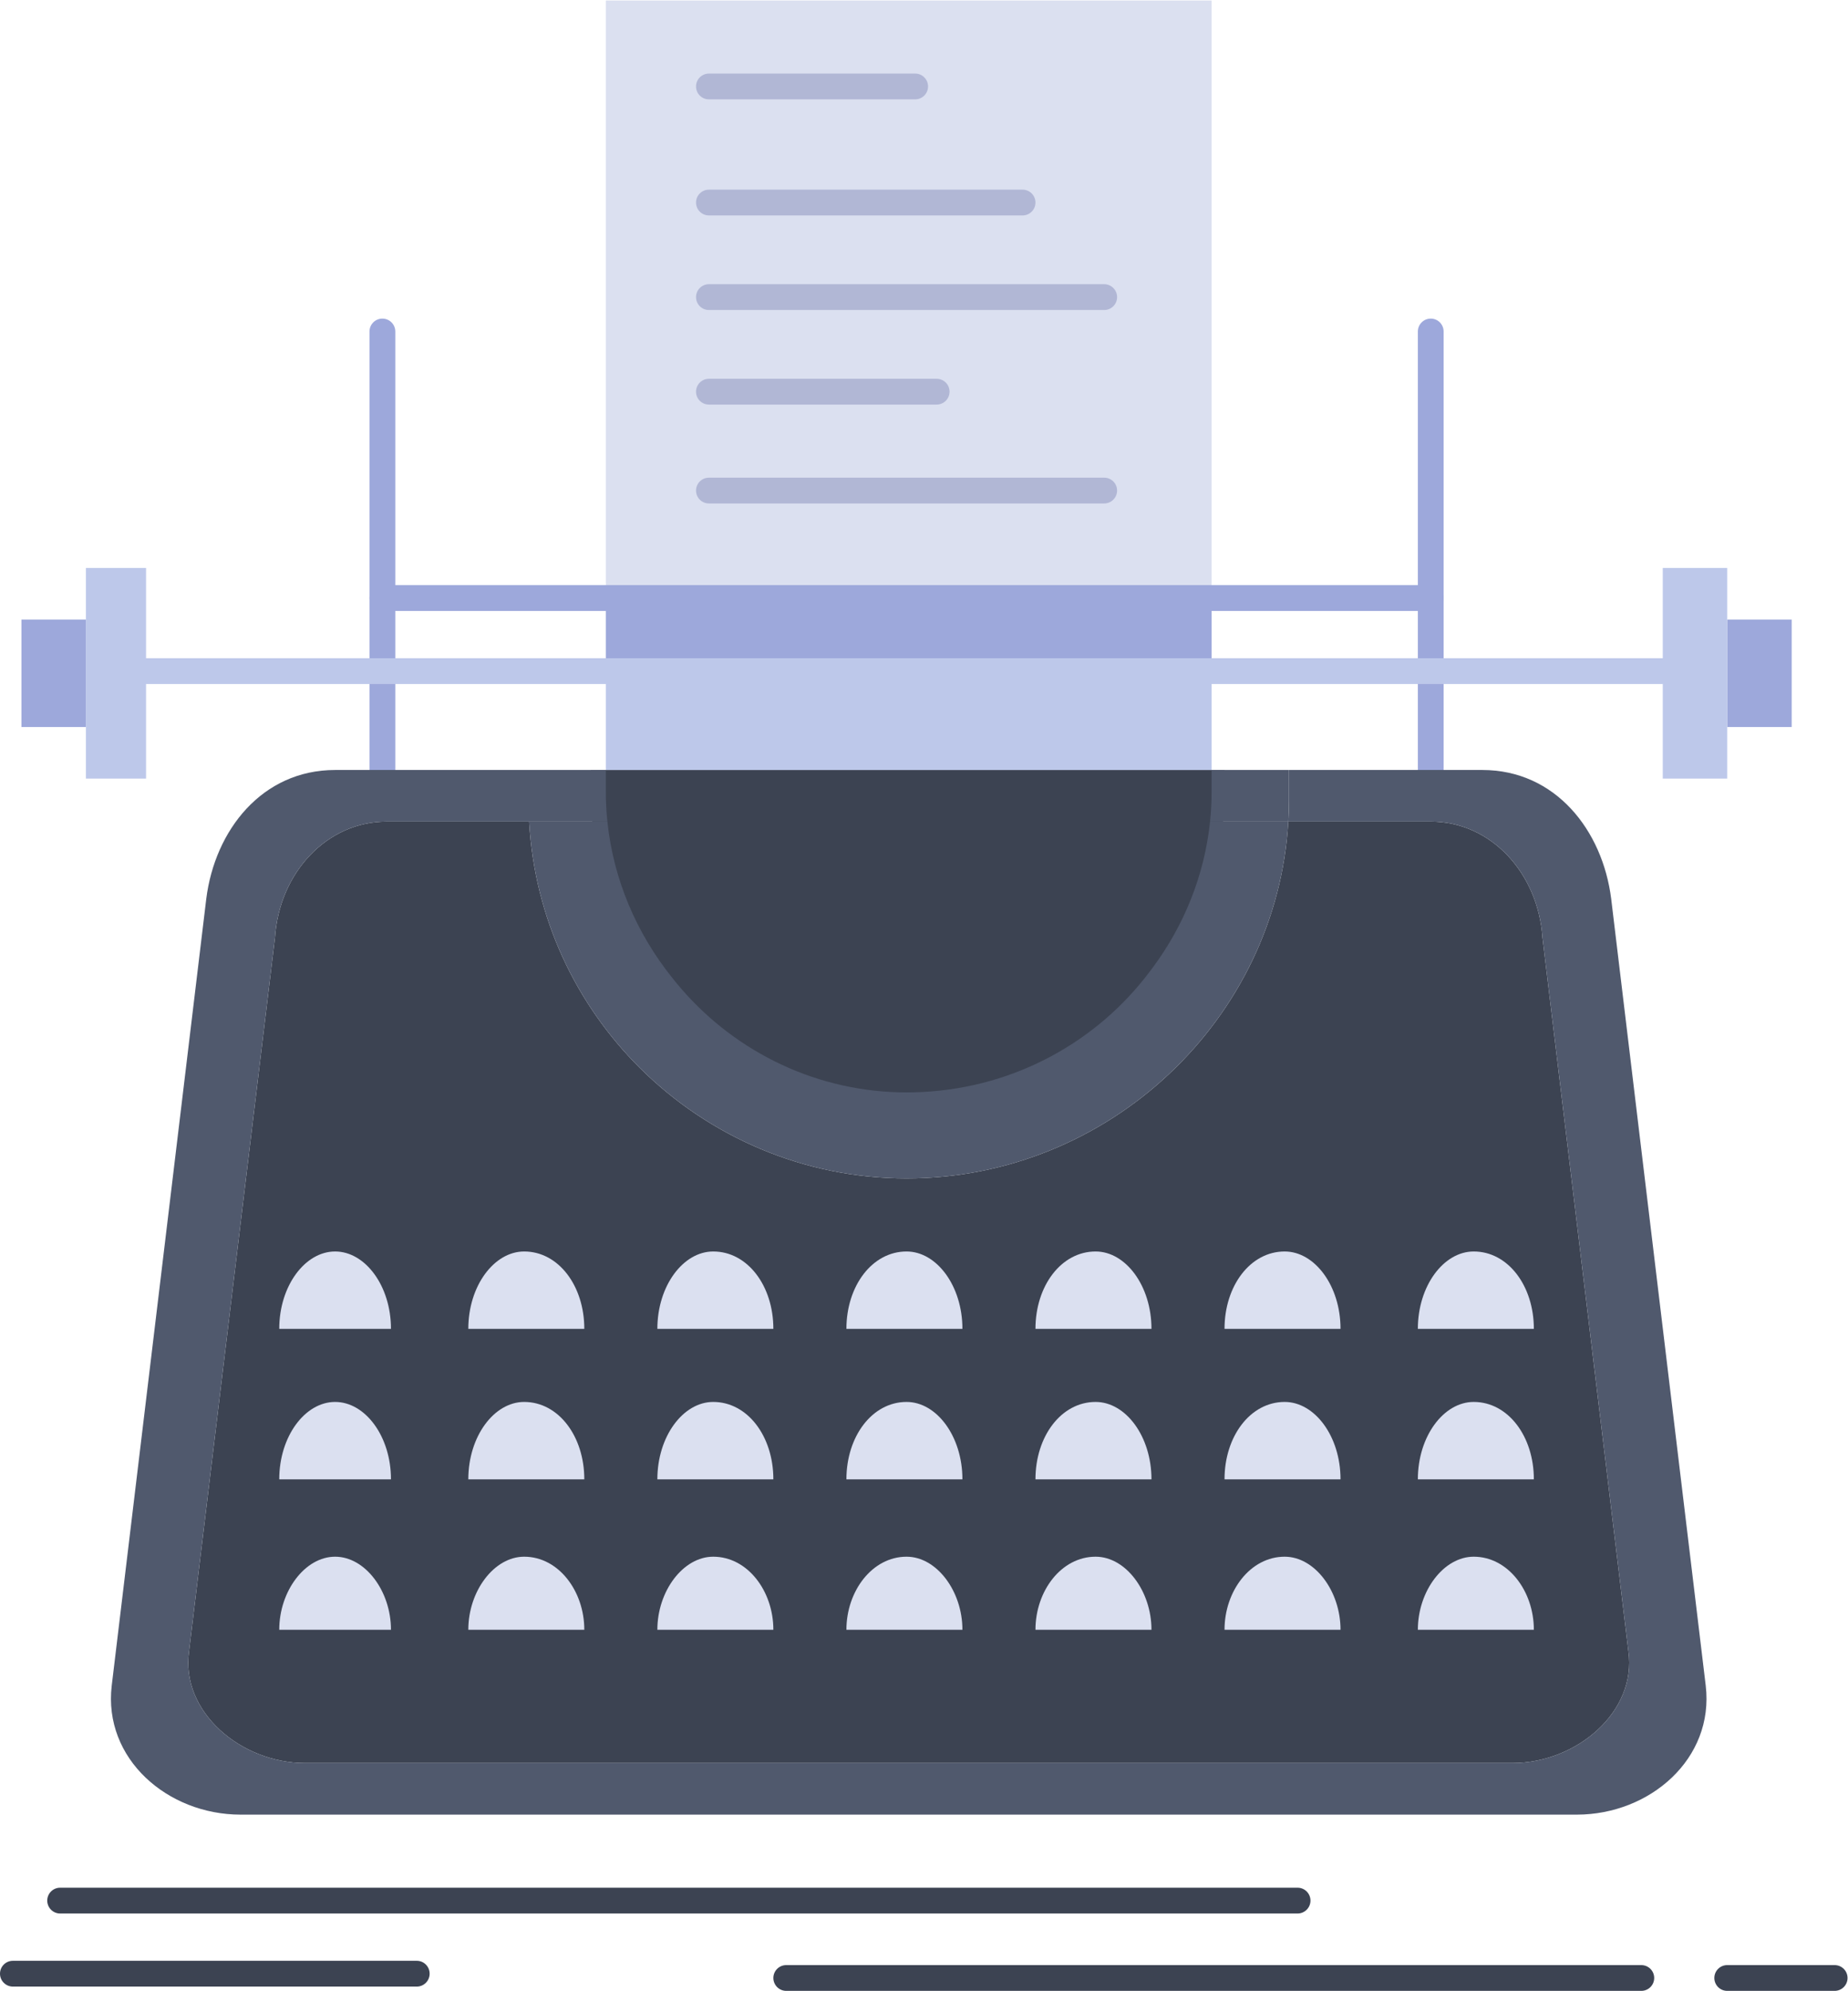 <?xml version="1.0" encoding="UTF-8" standalone="no"?>
<!-- Created with Inkscape (http://www.inkscape.org/) -->

<svg
   version="1.1"
   id="svg2"
   xml:space="preserve"
   width="5333.333"
   height="5742.573"
   viewBox="0 0 5333.333 5742.573"
   sodipodi:docname="vecteezy_article-blog-story-typewriter-writer-flat-color-icon-vector_13139339.eps"
   xmlns:inkscape="http://www.inkscape.org/namespaces/inkscape"
   xmlns:sodipodi="http://sodipodi.sourceforge.net/DTD/sodipodi-0.dtd"
   xmlns="http://www.w3.org/2000/svg"
   xmlns:svg="http://www.w3.org/2000/svg"><defs
     id="defs6" /><sodipodi:namedview
     id="namedview4"
     pagecolor="#ffffff"
     bordercolor="#666666"
     borderopacity="1.0"
     inkscape:pageshadow="2"
     inkscape:pageopacity="0.0"
     inkscape:pagecheckerboard="0" /><g
     id="g8"
     inkscape:groupmode="layer"
     inkscape:label="ink_ext_XXXXXX"
     transform="matrix(1.333,0,0,-1.333,0,5742.573)"><g
       id="g10"
       transform="scale(0.1)"><path
         d="m 8278.96,26139.1 c -154.36,0 -279.28,125 -279.28,279.3 v 9488.5 c 0,153.9 124.92,278.9 279.28,278.9 154.46,0 279.42,-125 279.42,-278.9 v -9488.5 c 0,-154.3 -124.96,-279.3 -279.42,-279.3"
         style="fill:#9da8db;fill-opacity:1;fill-rule:nonzero;stroke:none"
         id="path12" /><path
         d="m 30976.5,26139.1 c -154.4,0 -279.3,125 -279.3,279.3 v 9488.5 c 0,153.9 124.9,278.9 279.3,278.9 154.4,0 278.6,-125 278.6,-278.9 v -9488.5 c 0,-154.3 -124.2,-279.3 -278.6,-279.3"
         style="fill:#9da8db;fill-opacity:1;fill-rule:nonzero;stroke:none"
         id="path14" /><path
         d="m 26511.4,26418.4 v -486.6 c 0,-229.5 -12.1,-456.4 -35.7,-681.1 h -61.5 c -105,-1224.5 -549.2,-2360.1 -1242.3,-3313.6 -21.7,-29 -43.4,-58.5 -66,-86.7 -1195.5,-1557.7 -3050.2,-2611.7 -5142.8,-2720.7 -119.6,-6.9 -240.3,-9.5 -360.9,-9.5 -118.8,0 -237.7,2.6 -354.9,9.5 -1985.7,107.2 -3773.8,1107.5 -4962.3,2596.2 -779,994.6 -1284,2209.2 -1397.6,3524.8 h -60.7 c -24.3,224.7 -36.5,451.6 -36.5,681.1 v 486.6 h 13721.2"
         style="fill:#3c4352;fill-opacity:1;fill-rule:nonzero;stroke:none"
         id="path16" /><path
         d="m 38790.5,29673.9 v -2325.4 h -1395.8 v 2325.4 h 1395.8"
         style="fill:#9da8db;fill-opacity:1;fill-rule:nonzero;stroke:none"
         id="path18" /><path
         d="m 37394.7,27348.5 v -1116.1 h -1395.1 v 4558.1 h 1395.1 v -1116.6 -2325.4"
         style="fill:#bdc8ea;fill-opacity:1;fill-rule:nonzero;stroke:none"
         id="path20" /><path
         d="m 35255.3,7348.4 -1860,15442 c -93.7,1395.5 -1116.6,2511.5 -2418.8,2511.5 h -3084 c -247.3,-4255.7 -3865.8,-7720.7 -8265.1,-7720.7 -2232.3,0 -4278.8,907.1 -5767.5,2383.1 -1385.4,1376 -2287.7,3245.5 -2404,5337.6 H 8371.82 c -1302.18,0 -2325.92,-1116 -2418.64,-2511.5 L 4093.05,7348.4 C 3906.54,6046.3 5208.81,4930.3 6604.69,4930.3 H 32743.8 c 1395.1,0 2698,1116 2511.5,2418.1"
         style="fill:#3c4352;fill-opacity:1;fill-rule:nonzero;stroke:none"
         id="path22" /><path
         d="m 33208.7,14325.3 h -2511.5 c 0,930.4 557.9,1674.3 1209.3,1674.3 744.4,0 1302.2,-743.9 1302.2,-1674.3"
         style="fill:#dbe0f0;fill-opacity:1;fill-rule:nonzero;stroke:none"
         id="path24" /><path
         d="m 33208.7,11069.4 h -2511.5 c 0,930.5 557.9,1674.4 1209.3,1674.4 744.4,0 1302.2,-743.9 1302.2,-1674.4"
         style="fill:#dbe0f0;fill-opacity:1;fill-rule:nonzero;stroke:none"
         id="path26" /><path
         d="m 33208.7,7814 h -2511.5 c 0,837.2 557.9,1581 1209.3,1581 744.4,0 1302.2,-743.8 1302.2,-1581"
         style="fill:#dbe0f0;fill-opacity:1;fill-rule:nonzero;stroke:none"
         id="path28" /><path
         d="m 29022.9,14325.3 h -2511.5 c 0,930.4 557.8,1674.3 1302.2,1674.3 651.5,0 1209.3,-743.9 1209.3,-1674.3"
         style="fill:#dbe0f0;fill-opacity:1;fill-rule:nonzero;stroke:none"
         id="path30" /><path
         d="m 29022.9,11069.4 h -2511.5 c 0,930.5 557.8,1674.4 1302.2,1674.4 651.5,0 1209.3,-743.9 1209.3,-1674.4"
         style="fill:#dbe0f0;fill-opacity:1;fill-rule:nonzero;stroke:none"
         id="path32" /><path
         d="m 29022.9,7814 h -2511.5 c 0,837.2 557.8,1581 1302.2,1581 651.5,0 1209.3,-743.8 1209.3,-1581"
         style="fill:#dbe0f0;fill-opacity:1;fill-rule:nonzero;stroke:none"
         id="path34" /><path
         d="m 27906.3,26418.4 v -651.5 c 0,-156.2 -4.3,-310.5 -13.8,-465 h -1694.4 c 22.7,214.8 33.9,431.6 33.9,651.1 v 465.4 h 1674.3"
         style="fill:#50596d;fill-opacity:1;fill-rule:nonzero;stroke:none"
         id="path36" /><path
         d="m 26198.1,25301.9 h 1694.4 c -247.3,-4255.7 -3865.8,-7720.7 -8265.1,-7720.7 -2232.3,0 -4278.8,907.1 -5767.5,2383.1 -1385.4,1376 -2287.7,3245.5 -2404,5337.6 h 1694.3 c 130.2,-1255 633.3,-2416.5 1395.1,-3369.1 1116.6,-1427 2824.7,-2380.6 4742.9,-2482 112.8,-6.5 226.4,-9.2 339.2,-9.2 115.4,0 230.7,2.7 345.2,9.2 2024,102.2 3794.6,1107 4916.4,2600.9 21.7,26.9 42.5,55.1 62.5,82.8 680,912.7 1125.1,2000.2 1246.6,3167.4"
         style="fill:#50596d;fill-opacity:1;fill-rule:nonzero;stroke:none"
         id="path38" /><path
         d="M 26232,28557.8 V 26418.4 H 13116.5 v 2139.4 H 26232"
         style="fill:#bdc8ea;fill-opacity:1;fill-rule:nonzero;stroke:none"
         id="path40" /><path
         d="M 26232,30139.4 V 28557.8 H 13116.5 v 1581.6 H 26232"
         style="fill:#9da8db;fill-opacity:1;fill-rule:nonzero;stroke:none"
         id="path42" /><path
         d="M 26232,43069.3 V 30139.4 H 13116.5 V 43069.3 H 26232"
         style="fill:#dbe0f0;fill-opacity:1;fill-rule:nonzero;stroke:none"
         id="path44" /><path
         d="m 24929.8,14325.3 h -2511.6 c 0,930.4 557.8,1674.3 1302.1,1674.3 651.7,0 1209.5,-743.9 1209.5,-1674.3"
         style="fill:#dbe0f0;fill-opacity:1;fill-rule:nonzero;stroke:none"
         id="path46" /><path
         d="m 24929.8,11069.4 h -2511.6 c 0,930.5 557.8,1674.4 1302.1,1674.4 651.7,0 1209.5,-743.9 1209.5,-1674.4"
         style="fill:#dbe0f0;fill-opacity:1;fill-rule:nonzero;stroke:none"
         id="path48" /><path
         d="m 24929.8,7814 h -2511.6 c 0,837.2 557.8,1581 1302.1,1581 651.7,0 1209.5,-743.8 1209.5,-1581"
         style="fill:#dbe0f0;fill-opacity:1;fill-rule:nonzero;stroke:none"
         id="path50" /><path
         d="m 20836.7,14325.3 h -2511.5 c 0,930.4 558.6,1674.3 1302.2,1674.3 651.5,0 1209.3,-743.9 1209.3,-1674.3"
         style="fill:#dbe0f0;fill-opacity:1;fill-rule:nonzero;stroke:none"
         id="path52" /><path
         d="m 20836.7,11069.4 h -2511.5 c 0,930.5 558.6,1674.4 1302.2,1674.4 651.5,0 1209.3,-743.9 1209.3,-1674.4"
         style="fill:#dbe0f0;fill-opacity:1;fill-rule:nonzero;stroke:none"
         id="path54" /><path
         d="m 20836.7,7814 h -2511.5 c 0,837.2 558.6,1581 1302.2,1581 651.5,0 1209.3,-743.8 1209.3,-1581"
         style="fill:#dbe0f0;fill-opacity:1;fill-rule:nonzero;stroke:none"
         id="path56" /><path
         d="m 16743.6,14325.3 h -2511.5 c 0,930.4 558.6,1674.3 1209.4,1674.3 744.3,0 1302.1,-743.9 1302.1,-1674.3"
         style="fill:#dbe0f0;fill-opacity:1;fill-rule:nonzero;stroke:none"
         id="path58" /><path
         d="m 16743.6,11069.4 h -2511.5 c 0,930.5 558.6,1674.4 1209.4,1674.4 744.3,0 1302.1,-743.9 1302.1,-1674.4"
         style="fill:#dbe0f0;fill-opacity:1;fill-rule:nonzero;stroke:none"
         id="path60" /><path
         d="m 16743.6,7814 h -2511.5 c 0,837.2 558.6,1581 1209.4,1581 744.3,0 1302.1,-743.8 1302.1,-1581"
         style="fill:#dbe0f0;fill-opacity:1;fill-rule:nonzero;stroke:none"
         id="path62" /><path
         d="m 12650.5,14325.3 h -2511.4 c 0,930.4 558.6,1674.3 1209.3,1674.3 744.3,0 1302.1,-743.9 1302.1,-1674.3"
         style="fill:#dbe0f0;fill-opacity:1;fill-rule:nonzero;stroke:none"
         id="path64" /><path
         d="m 12650.5,11069.4 h -2511.4 c 0,930.5 558.6,1674.4 1209.3,1674.4 744.3,0 1302.1,-743.9 1302.1,-1674.4"
         style="fill:#dbe0f0;fill-opacity:1;fill-rule:nonzero;stroke:none"
         id="path66" /><path
         d="m 12650.5,7814 h -2511.4 c 0,837.2 558.6,1581 1209.3,1581 744.3,0 1302.1,-743.8 1302.1,-1581"
         style="fill:#dbe0f0;fill-opacity:1;fill-rule:nonzero;stroke:none"
         id="path68" /><path
         d="m 36929.8,6604.5 -2046.5,17023.1 c -185.9,1488.2 -1209.5,2790.8 -2790.2,2790.8 h -1116.6 -3070.2 v -651.5 c 0,-156.2 -4.3,-310.5 -13.8,-465 h 3084 c 1302.2,0 2325.1,-1116 2418.8,-2511.5 l 1860,-15442 C 35441.8,6046.3 34138.9,4930.3 32743.8,4930.3 H 6604.69 c -1395.88,0 -2698.15,1116 -2511.64,2418.1 l 1860.13,15442 c 92.72,1395.5 1116.46,2511.5 2418.64,2511.5 h 3084.08 1694.3 c -23.3,214.8 -33.7,431.6 -33.7,651.1 v 465.4 h -1674.4 -3070.28 -92.86 -1023.6 c -1580.71,0 -2604.45,-1302.6 -2790.08,-2790.8 L 2418.78,6604.5 C 2232.22,5023.1 3628.1,3813.7 5208.81,3813.7 h 27534.99 1395.1 c 1581.4,0 2977.3,1209.4 2790.9,2790.8"
         style="fill:#50596d;fill-opacity:1;fill-rule:nonzero;stroke:none"
         id="path70" /><path
         d="M 8464.68,14325.3 H 6045.9 c 0,930.4 558.79,1674.3 1209.46,1674.3 651.51,0 1209.32,-743.9 1209.32,-1674.3"
         style="fill:#dbe0f0;fill-opacity:1;fill-rule:nonzero;stroke:none"
         id="path72" /><path
         d="M 8464.68,11069.4 H 6045.9 c 0,930.5 558.79,1674.4 1209.46,1674.4 651.51,0 1209.32,-743.9 1209.32,-1674.4"
         style="fill:#dbe0f0;fill-opacity:1;fill-rule:nonzero;stroke:none"
         id="path74" /><path
         d="M 8464.68,7814 H 6045.9 c 0,837.2 558.79,1581 1209.46,1581 651.51,0 1209.32,-743.8 1209.32,-1581"
         style="fill:#dbe0f0;fill-opacity:1;fill-rule:nonzero;stroke:none"
         id="path76" /><path
         d="M 3162.17,28557.8 V 26232.4 H 1859.99 v 4558.1 h 1302.18 v -2232.7"
         style="fill:#bdc8ea;fill-opacity:1;fill-rule:nonzero;stroke:none"
         id="path78" /><path
         d="M 1859.99,29673.9 V 27348.5 H 465 v 2325.4 h 1394.99"
         style="fill:#9da8db;fill-opacity:1;fill-rule:nonzero;stroke:none"
         id="path80" /><path
         d="M 35999.6,28278.9 H 3162.17 c -153.52,0 -278.44,125 -278.44,278.9 0,154.1 124.92,278.9 278.44,278.9 H 35999.6 c 154.6,0 279.5,-124.8 279.5,-278.9 0,-153.9 -124.9,-278.9 -279.5,-278.9"
         style="fill:#bdc8ea;fill-opacity:1;fill-rule:nonzero;stroke:none"
         id="path82" /><path
         d="m 19813.8,40929.9 h -4465.2 c -154.4,0 -279.3,124.9 -279.3,278.9 0,154.5 124.9,279.3 279.3,279.3 h 4465.2 c 153.6,0 278.7,-124.8 278.7,-279.3 0,-154 -125.1,-278.9 -278.7,-278.9"
         style="fill:#b1b7d5;fill-opacity:1;fill-rule:nonzero;stroke:none"
         id="path84" /><path
         d="m 22138.9,38418.3 h -6790.3 c -154.4,0 -279.3,125 -279.3,279 0,153.9 124.9,278.9 279.3,278.9 h 6790.3 c 154.4,0 279.3,-125 279.3,-278.9 0,-154 -124.9,-279 -279.3,-279"
         style="fill:#b1b7d5;fill-opacity:1;fill-rule:nonzero;stroke:none"
         id="path86" /><path
         d="m 23906.9,36371.8 h -8558.3 c -154.4,0 -279.3,124.9 -279.3,279 0,154.3 124.9,279.3 279.3,279.3 h 8558.3 c 153.6,0 278.5,-125 278.5,-279.3 0,-154.1 -124.9,-279 -278.5,-279"
         style="fill:#b1b7d5;fill-opacity:1;fill-rule:nonzero;stroke:none"
         id="path88" /><path
         d="m 20278.9,34325.3 h -4930.3 c -154.4,0 -279.3,124.9 -279.3,278.9 0,154.4 124.9,279.3 279.3,279.3 h 4930.3 c 154.4,0 279.3,-124.9 279.3,-279.3 0,-154 -124.9,-278.9 -279.3,-278.9"
         style="fill:#b1b7d5;fill-opacity:1;fill-rule:nonzero;stroke:none"
         id="path90" /><path
         d="m 23906.9,32185.8 h -8558.3 c -154.4,0 -279.3,124.5 -279.3,279 0,154 124.9,278.9 279.3,278.9 h 8558.3 c 153.6,0 278.5,-124.9 278.5,-278.9 0,-154.5 -124.9,-279 -278.5,-279"
         style="fill:#b1b7d5;fill-opacity:1;fill-rule:nonzero;stroke:none"
         id="path92" /><path
         d="M 28092.9,1674.3 H 1302.18 c -154.36,0 -279.28,124.9 -279.28,279 0,154.5 124.92,279.3 279.28,279.3 H 28092.9 c 154.4,0 279.3,-124.8 279.3,-279.3 0,-154.1 -124.9,-279 -279.3,-279"
         style="fill:#3c4352;fill-opacity:1;fill-rule:nonzero;stroke:none"
         id="path94" /><path
         d="M 35534.7,0 H 17023 c -154.5,0 -279.4,125 -279.4,278.902 0,154.399 124.9,278.899 279.4,278.899 h 18511.7 c 154.4,0 279.3,-124.5 279.3,-278.899 C 35814,125 35689.1,0 35534.7,0"
         style="fill:#3c4352;fill-opacity:1;fill-rule:nonzero;stroke:none"
         id="path96" /><path
         d="m 39720.5,0 h -2325.8 c -153.5,0 -278.5,125 -278.5,278.902 0,154.399 125,278.899 278.5,278.899 h 2325.8 c 154.4,0 279.5,-124.5 279.5,-278.899 C 40000,125 39874.9,0 39720.5,0"
         style="fill:#3c4352;fill-opacity:1;fill-rule:nonzero;stroke:none"
         id="path98" /><path
         d="M 9023.33,92.801 H 279.418 C 124.922,92.801 0,217.801 0,372.098 0,526.199 124.922,651.102 279.418,651.102 H 9023.33 c 153.61,0 278.54,-124.903 278.54,-279.004 0,-154.297 -124.93,-279.297 -278.54,-279.297"
         style="fill:#3c4352;fill-opacity:1;fill-rule:nonzero;stroke:none"
         id="path100" /><path
         d="M 30976.5,29859.9 H 8278.96 c -154.36,0 -279.28,125.1 -279.28,279.5 0,154 124.92,278.9 279.28,278.9 H 30976.5 c 154.4,0 278.6,-124.9 278.6,-278.9 0,-154.4 -124.2,-279.5 -278.6,-279.5"
         style="fill:#9da8db;fill-opacity:1;fill-rule:nonzero;stroke:none"
         id="path102" /></g></g></svg>
